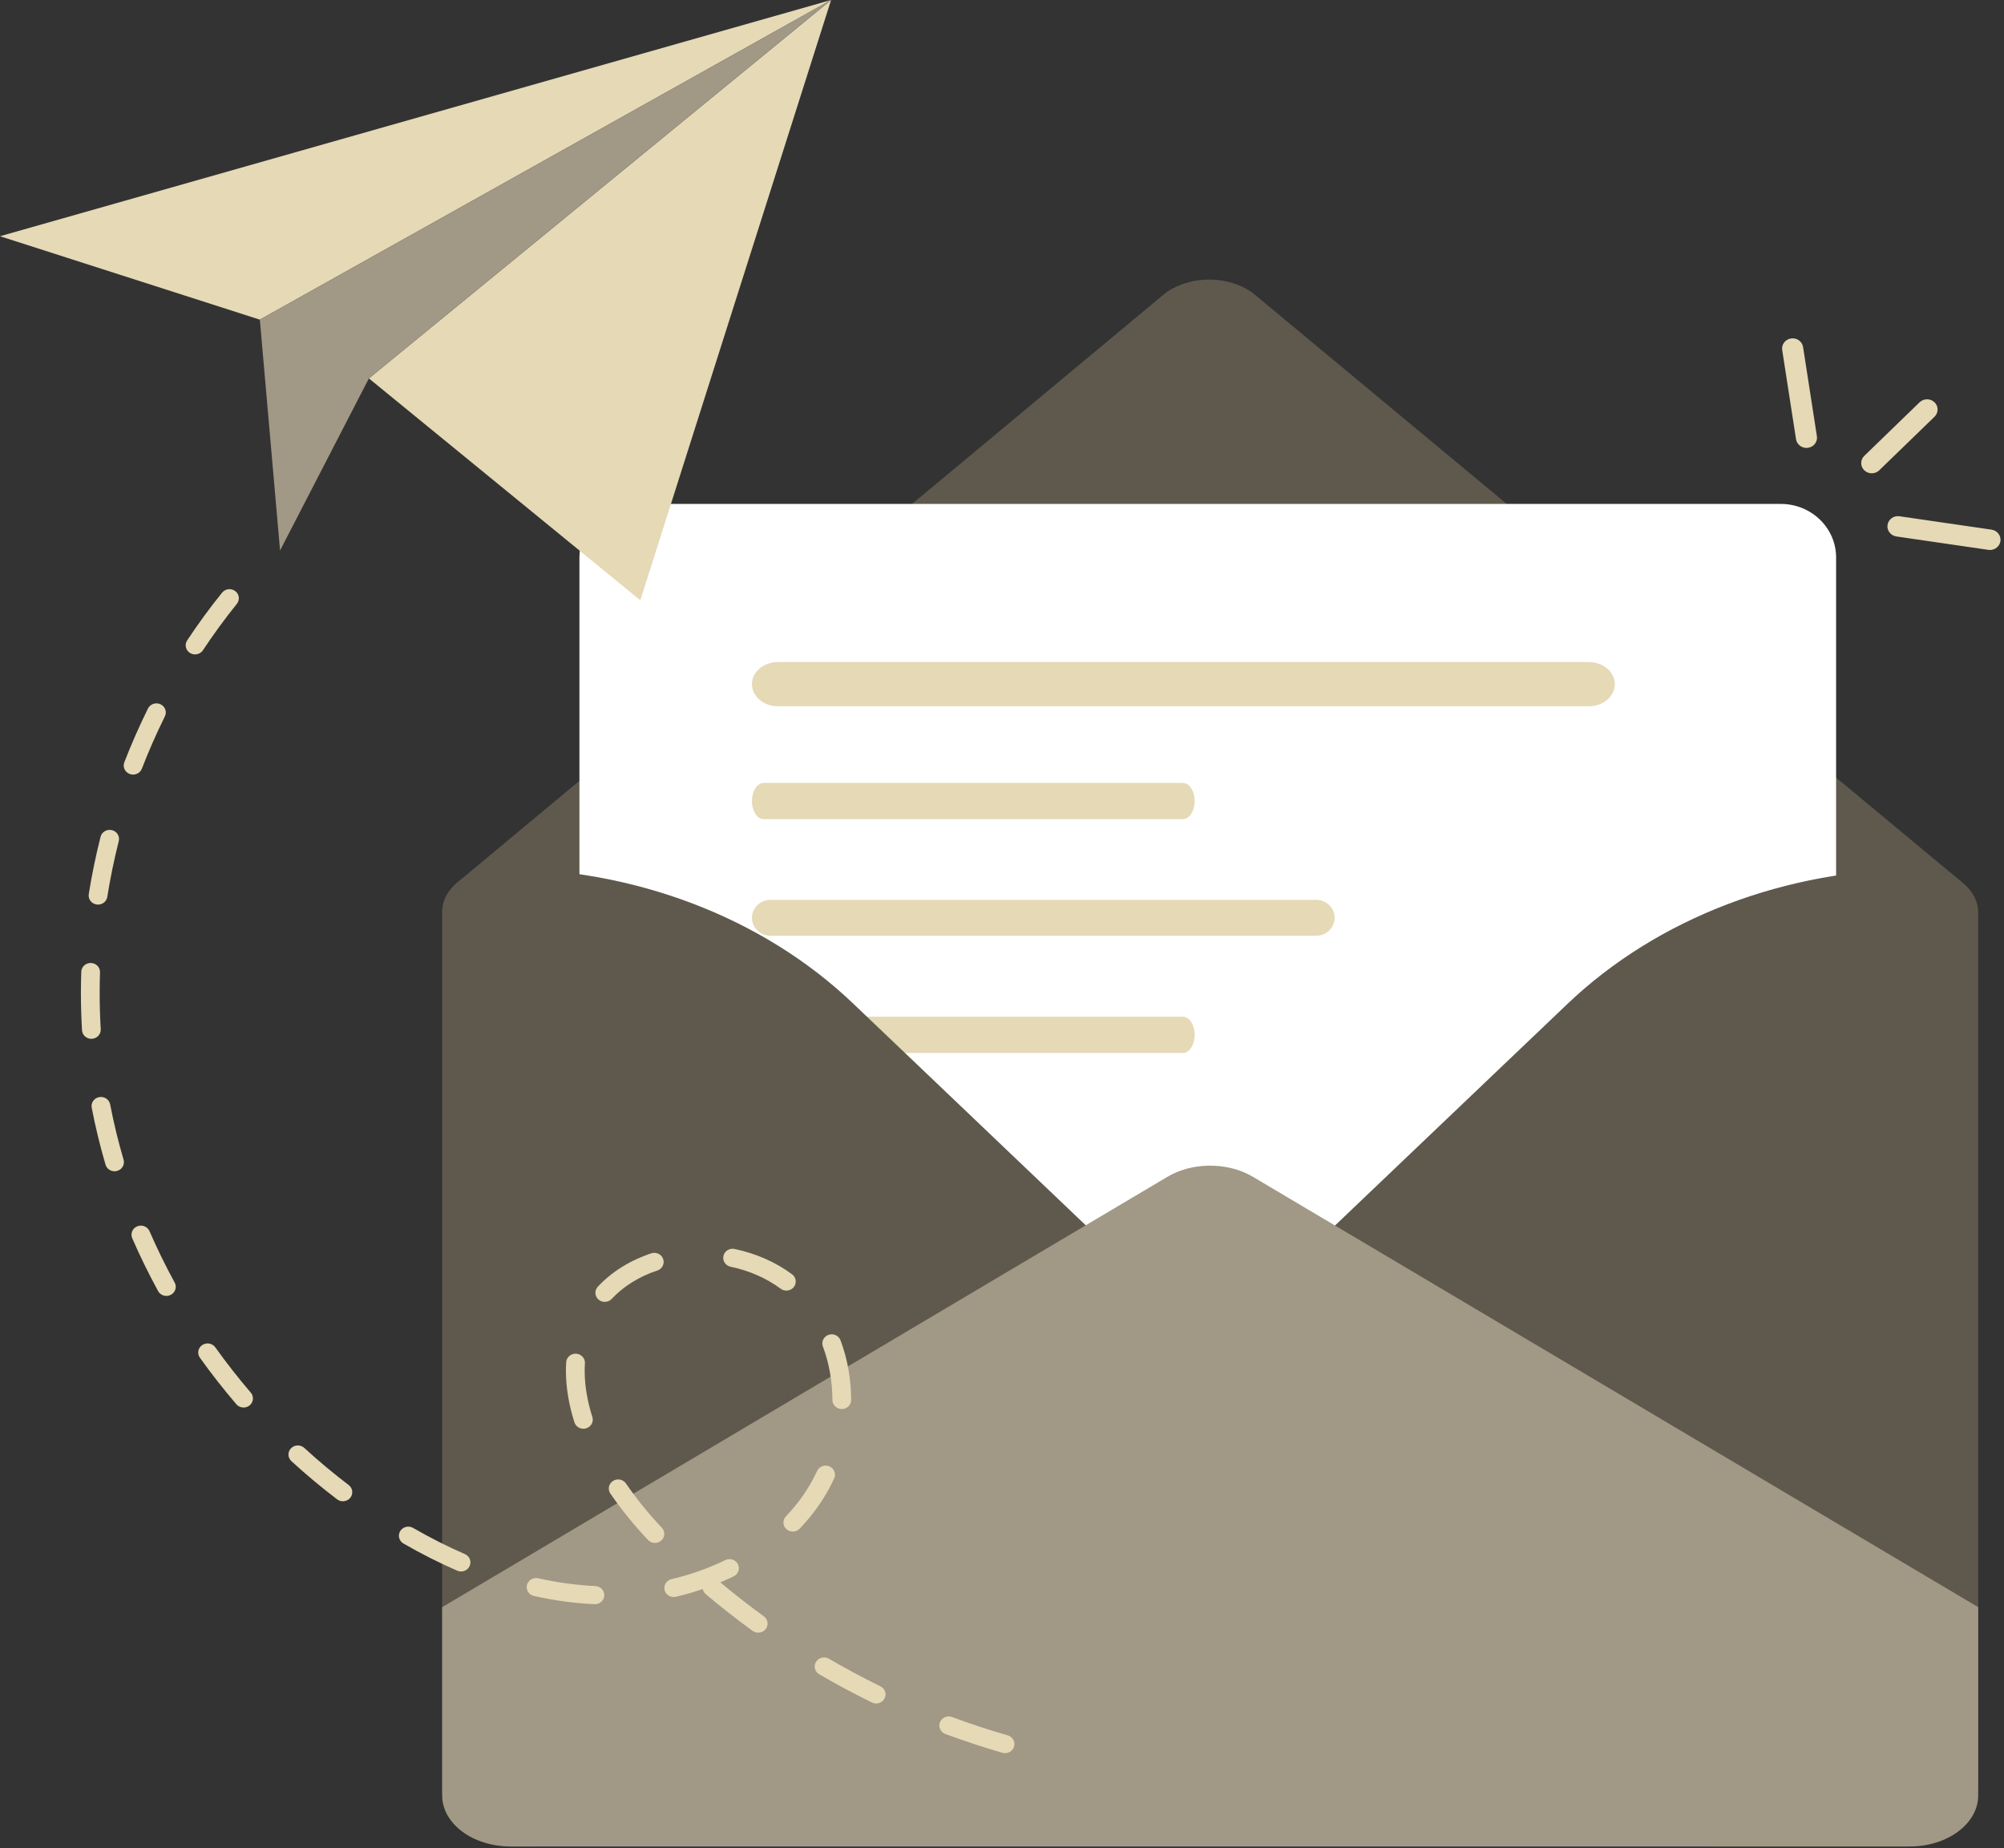 <svg width="321" height="296" viewBox="0 0 321 296" fill="none" xmlns="http://www.w3.org/2000/svg">
<rect x="0" y="0" width="321" height="296" fill="#333333" stroke="none"/>
<path d="M186.85 46.788L73.066 141.488L75.184 184.336C75.184 189.447 81.549 261.909 87.602 261.909L193.845 193.032L289.575 254.838C295.628 254.838 307.315 187.498 307.315 182.387L314.391 141.387L200.508 46.788C196.512 44.1 190.846 44.1 186.85 46.788Z" fill="#5F594D"/>
<path d="M285.249 80.705H101.67C96.778 80.705 92.812 84.546 92.812 89.285V270.435C92.812 275.174 96.778 279.016 101.67 279.016H285.249C290.141 279.016 294.107 275.174 294.107 270.435V89.285C294.107 84.546 290.141 80.705 285.249 80.705Z" fill="white"/>
<path d="M189.473 168.632H122.334C121.292 168.632 120.447 167.333 120.447 165.732C120.447 164.13 121.292 162.832 122.334 162.832H189.473C190.515 162.832 191.359 164.13 191.359 165.732C191.359 167.333 190.515 168.632 189.473 168.632Z" fill="#E5D9B6"/>
<path d="M210.816 144.113H123.415C121.776 144.113 120.447 145.4 120.447 146.987C120.447 148.575 121.776 149.862 123.415 149.862H210.816C212.455 149.862 213.784 148.575 213.784 146.987C213.784 145.4 212.455 144.113 210.816 144.113Z" fill="#E5D9B6"/>
<path d="M254.479 113.114H124.629C122.319 113.114 120.446 111.527 120.446 109.571C120.446 107.615 122.319 106.028 124.629 106.028H254.479C256.789 106.028 258.662 107.615 258.662 109.571C258.662 111.527 256.789 113.114 254.479 113.114Z" fill="#E5D9B6"/>
<path d="M189.473 131.191H122.334C121.292 131.191 120.447 129.892 120.447 128.291C120.447 126.689 121.292 125.391 122.334 125.391H189.473C190.515 125.391 191.359 126.689 191.359 128.291C191.359 129.892 190.515 131.191 189.473 131.191Z" fill="#E5D9B6"/>
<path d="M196.178 213.102L251.082 160.771C265.501 147.028 286.081 139.175 307.681 139.175C312.753 139.175 316.866 142.297 316.866 146.149V286.021C316.866 289.873 310.008 295.721 304.935 295.721H273.738L196.177 221.794C193.583 219.321 193.583 215.576 196.177 213.104L196.178 213.102Z" fill="#5F594D"/>
<path d="M191.513 213.006L136.61 160.675C122.191 146.932 101.61 139.079 80.01 139.079C74.938 139.079 70.825 142.202 70.825 146.054V286.764C70.825 290.616 76.712 295.721 81.786 295.721L113.953 295.625L191.515 221.698C194.108 219.225 194.108 215.481 191.515 213.009L191.513 213.006Z" fill="#5F594D"/>
<path d="M316.865 257.391V287.555C316.865 292.064 311.958 295.718 305.906 295.718H81.785C75.733 295.718 70.825 292.064 70.825 287.555V257.391L187.017 188.46C188.908 187.34 191.173 186.747 193.459 186.688C196.002 186.621 198.569 187.213 200.676 188.46L316.868 257.391H316.865Z" fill="#A19885"/>
<path d="M133.124 0L106.786 82.861L102.567 96.138L90.536 86.303L59.089 60.603L133.124 0Z" fill="#E5D9B6"/>
<path d="M133.122 0L41.621 51.194L0 37.833L133.122 0Z" fill="#E5D9B6"/>
<path d="M133.122 0L59.09 60.603L44.86 88.163L41.621 51.194L133.122 0Z" fill="#A19885"/>
<path d="M160.991 280.775C160.85 280.775 160.705 280.756 160.561 280.714C157.498 279.83 154.425 278.817 151.427 277.704C150.652 277.415 150.265 276.574 150.561 275.823C150.859 275.072 151.727 274.697 152.502 274.985C155.43 276.072 158.43 277.06 161.419 277.923C162.213 278.153 162.667 278.963 162.43 279.734C162.236 280.366 161.638 280.775 160.991 280.775ZM140.341 272.816C140.114 272.816 139.883 272.767 139.666 272.66C136.809 271.265 133.967 269.744 131.223 268.143C130.512 267.728 130.283 266.834 130.711 266.144C131.139 265.456 132.061 265.233 132.773 265.648C135.454 267.213 138.229 268.697 141.02 270.061C141.76 270.423 142.058 271.298 141.685 272.016C141.421 272.524 140.892 272.816 140.342 272.816H140.341ZM121.45 261.478C121.137 261.478 120.822 261.383 120.552 261.188C117.983 259.327 115.458 257.349 113.05 255.311C112.79 255.091 112.626 254.803 112.565 254.497C111.166 254.975 109.73 255.387 108.267 255.73C107.462 255.919 106.649 255.439 106.454 254.658C106.259 253.876 106.755 253.09 107.561 252.901C110.592 252.189 113.492 251.164 116.177 249.853C116.918 249.492 117.821 249.78 118.195 250.498C118.567 251.215 118.27 252.092 117.529 252.452C116.829 252.795 116.116 253.118 115.39 253.423C117.633 255.305 119.973 257.132 122.353 258.857C123.017 259.338 123.153 260.249 122.656 260.894C122.362 261.277 121.91 261.478 121.451 261.478H121.45ZM95.298 256.919C95.274 256.919 95.25 256.919 95.226 256.918C92.049 256.772 88.787 256.328 85.529 255.601C84.721 255.42 84.216 254.639 84.403 253.856C84.589 253.073 85.396 252.583 86.204 252.764C89.286 253.452 92.37 253.872 95.367 254.01C96.196 254.048 96.836 254.73 96.795 255.532C96.758 256.312 96.092 256.919 95.296 256.919H95.298ZM73.849 251.677C73.643 251.677 73.436 251.636 73.236 251.549C70.383 250.311 67.489 248.85 64.63 247.203C63.916 246.792 63.682 245.898 64.107 245.207C64.531 244.516 65.453 244.289 66.167 244.701C68.926 246.29 71.717 247.7 74.465 248.891C75.222 249.22 75.561 250.08 75.222 250.814C74.972 251.354 74.424 251.675 73.85 251.675L73.849 251.677ZM104.907 247.105C104.501 247.105 104.096 246.946 103.8 246.633C101.557 244.265 99.528 241.763 97.767 239.196C97.308 238.526 97.495 237.623 98.186 237.179C98.877 236.733 99.81 236.915 100.268 237.585C101.943 240.026 103.876 242.408 106.012 244.666C106.573 245.258 106.532 246.179 105.921 246.722C105.632 246.978 105.269 247.105 104.905 247.105H104.907ZM126.993 245.29C126.629 245.29 126.263 245.162 125.974 244.904C125.365 244.359 125.327 243.439 125.889 242.848C126.828 241.862 127.697 240.813 128.474 239.729C129.393 238.446 130.203 237.052 130.879 235.583C131.217 234.85 132.105 234.519 132.863 234.847C133.62 235.174 133.961 236.035 133.623 236.77C132.871 238.404 131.969 239.957 130.942 241.389C130.086 242.583 129.129 243.738 128.097 244.821C127.801 245.133 127.397 245.29 126.993 245.29ZM54.925 240.433C54.6 240.433 54.273 240.331 53.998 240.123C51.482 238.209 49.017 236.151 46.675 234.004C46.073 233.453 46.046 232.531 46.615 231.946C47.184 231.361 48.135 231.336 48.739 231.888C51.015 233.974 53.409 235.974 55.853 237.832C56.505 238.328 56.619 239.244 56.107 239.876C55.811 240.241 55.369 240.433 54.925 240.433ZM93.446 228.815C92.804 228.815 92.209 228.414 92.011 227.788C91.107 224.944 90.649 222.173 90.649 219.55C90.649 219.086 90.664 218.618 90.692 218.163C90.743 217.361 91.454 216.751 92.283 216.798C93.111 216.847 93.742 217.537 93.692 218.339C93.666 218.736 93.654 219.144 93.654 219.55C93.654 221.882 94.067 224.365 94.885 226.931C95.129 227.699 94.685 228.514 93.892 228.75C93.745 228.794 93.596 228.815 93.449 228.815H93.446ZM134.839 225.663C134.012 225.663 133.339 225.015 133.336 224.213C133.324 221.205 132.811 218.321 131.81 215.642C131.528 214.886 131.932 214.051 132.711 213.779C133.491 213.505 134.353 213.897 134.636 214.652C135.753 217.645 136.327 220.858 136.341 224.202C136.344 225.005 135.674 225.66 134.845 225.663H134.839ZM39.016 225.42C38.584 225.42 38.156 225.241 37.86 224.894C35.812 222.506 33.845 219.997 32.017 217.435C31.545 216.774 31.715 215.867 32.399 215.41C33.081 214.953 34.017 215.118 34.488 215.78C36.267 218.27 38.179 220.711 40.171 223.034C40.701 223.653 40.614 224.57 39.975 225.084C39.694 225.309 39.355 225.42 39.016 225.42ZM96.87 208.5C96.511 208.5 96.151 208.376 95.864 208.124C95.248 207.586 95.202 206.664 95.757 206.069C97.979 203.689 100.938 201.841 104.318 200.723C105.104 200.464 105.957 200.87 106.224 201.63C106.492 202.39 106.073 203.218 105.288 203.477C102.391 204.435 99.866 206.007 97.985 208.021C97.689 208.338 97.281 208.5 96.87 208.5ZM26.651 207.542C26.114 207.542 25.593 207.261 25.324 206.768C23.817 204.014 22.423 201.166 21.179 198.306C20.858 197.565 21.217 196.712 21.981 196.399C22.746 196.087 23.626 196.435 23.949 197.176C25.157 199.958 26.513 202.726 27.978 205.404C28.367 206.114 28.087 206.995 27.355 207.372C27.131 207.487 26.889 207.542 26.651 207.542ZM125.959 206.692C125.641 206.692 125.318 206.595 125.046 206.391C122.79 204.713 120.017 203.496 117.031 202.87C116.219 202.7 115.704 201.925 115.88 201.141C116.056 200.355 116.853 199.854 117.666 200.026C121.085 200.741 124.269 202.144 126.876 204.082C127.534 204.571 127.658 205.486 127.152 206.123C126.856 206.497 126.41 206.692 125.959 206.692ZM18.348 187.583C17.693 187.583 17.092 187.165 16.904 186.525C16.021 183.518 15.276 180.448 14.691 177.402C14.54 176.612 15.078 175.852 15.893 175.705C16.709 175.558 17.493 176.079 17.645 176.869C18.212 179.827 18.935 182.808 19.793 185.727C20.02 186.5 19.557 187.305 18.759 187.526C18.621 187.564 18.483 187.582 18.348 187.582V187.583ZM14.636 166.369C13.846 166.369 13.185 165.773 13.138 164.998C13.02 163.035 12.96 161.038 12.96 159.061C12.96 157.923 12.979 156.768 13.018 155.629C13.045 154.826 13.744 154.197 14.57 154.223C15.399 154.25 16.049 154.924 16.021 155.727C15.983 156.835 15.964 157.957 15.964 159.063C15.964 160.983 16.022 162.923 16.137 164.83C16.185 165.632 15.552 166.32 14.725 166.368C14.694 166.369 14.664 166.371 14.636 166.371V166.369ZM15.704 144.875C15.627 144.875 15.551 144.869 15.474 144.857C14.654 144.735 14.092 143.991 14.218 143.198C14.707 140.127 15.342 137.037 16.108 134.014C16.306 133.234 17.119 132.757 17.925 132.947C18.731 133.139 19.223 133.927 19.025 134.708C18.28 137.648 17.661 140.654 17.186 143.641C17.072 144.36 16.432 144.875 15.704 144.875ZM21.317 124.053C21.142 124.053 20.964 124.022 20.79 123.96C20.014 123.677 19.62 122.839 19.911 122.086C21.041 119.167 22.318 116.269 23.704 113.471C24.063 112.747 24.96 112.441 25.708 112.79C26.456 113.138 26.77 114.008 26.411 114.732C25.062 117.451 23.821 120.27 22.723 123.108C22.497 123.693 21.924 124.053 21.316 124.053H21.317ZM31.244 104.803C30.966 104.803 30.686 104.728 30.435 104.573C29.737 104.139 29.533 103.239 29.98 102.563C31.721 99.93 33.603 97.356 35.574 94.915C36.085 94.282 37.03 94.17 37.683 94.665C38.337 95.16 38.452 96.076 37.941 96.709C36.029 99.078 34.203 101.576 32.511 104.133C32.224 104.567 31.739 104.804 31.245 104.804L31.244 104.803Z" fill="#E5D9B6"/>
<path d="M299.817 75.473C299.471 75.473 299.125 75.345 298.862 75.09C298.333 74.579 298.333 73.749 298.862 73.238L307.718 64.659C308.247 64.148 309.102 64.148 309.629 64.659C310.158 65.169 310.158 65.999 309.629 66.51L300.773 75.09C300.509 75.345 300.163 75.473 299.817 75.473Z" fill="#E5D9B6"/>
<path d="M299.818 75.801C299.366 75.801 298.942 75.631 298.623 75.322C298.304 75.013 298.128 74.602 298.128 74.164C298.128 73.727 298.304 73.316 298.623 73.007L307.48 64.427C308.139 63.79 309.211 63.79 309.869 64.427C310.188 64.736 310.364 65.147 310.364 65.585C310.364 66.022 310.188 66.433 309.869 66.742L301.013 75.322C300.694 75.631 300.269 75.801 299.818 75.801ZM308.674 64.603C308.415 64.603 308.155 64.698 307.957 64.89L299.1 73.469C298.908 73.655 298.803 73.901 298.803 74.163C298.803 74.425 298.908 74.672 299.1 74.857C299.292 75.043 299.546 75.145 299.816 75.145C300.087 75.145 300.342 75.043 300.533 74.857L309.389 66.277C309.581 66.091 309.686 65.845 309.686 65.584C309.686 65.322 309.581 65.074 309.389 64.89C309.197 64.705 308.932 64.603 308.673 64.603H308.674Z" fill="#E5D9B6"/>
<path d="M318.757 87.752C318.691 87.752 318.623 87.747 318.554 87.738L303.814 85.593C303.077 85.486 302.568 84.82 302.679 84.105C302.79 83.39 303.478 82.898 304.216 83.005L318.955 85.15C319.693 85.257 320.201 85.923 320.091 86.638C319.991 87.287 319.414 87.754 318.755 87.754L318.757 87.752Z" fill="#E5D9B6"/>
<path d="M318.756 88.079C318.672 88.079 318.587 88.072 318.503 88.061L303.764 85.916C302.842 85.782 302.206 84.947 302.345 84.054C302.483 83.163 303.345 82.545 304.267 82.68L319.006 84.824C319.928 84.958 320.564 85.793 320.425 86.686C320.302 87.481 319.585 88.079 318.756 88.079ZM304.015 83.316C303.522 83.316 303.088 83.665 303.014 84.153C302.931 84.688 303.312 85.189 303.865 85.269L318.605 87.414C318.655 87.422 318.706 87.424 318.757 87.424C319.253 87.424 319.685 87.064 319.758 86.588C319.84 86.052 319.459 85.551 318.906 85.471L304.167 83.326C304.115 83.319 304.065 83.316 304.015 83.316Z" fill="#E5D9B6"/>
<path d="M289.355 71.409C288.697 71.409 288.121 70.943 288.02 70.293L285.806 56.015C285.695 55.3 286.204 54.633 286.941 54.526C287.678 54.419 288.367 54.911 288.478 55.626L290.692 69.904C290.803 70.619 290.295 71.286 289.557 71.393C289.489 71.403 289.421 71.407 289.354 71.407L289.355 71.409Z" fill="#E5D9B6"/>
<path d="M289.356 71.736C288.528 71.736 287.81 71.137 287.687 70.342L285.473 56.063C285.406 55.631 285.517 55.199 285.786 54.848C286.053 54.497 286.447 54.267 286.894 54.203C287.34 54.137 287.785 54.245 288.148 54.505C288.512 54.764 288.748 55.147 288.816 55.579L291.029 69.858C291.097 70.29 290.986 70.722 290.717 71.073C290.45 71.425 290.056 71.654 289.609 71.718C289.525 71.73 289.44 71.736 289.356 71.736ZM287.145 54.839C287.095 54.839 287.044 54.843 286.993 54.85C286.725 54.889 286.488 55.026 286.328 55.237C286.167 55.448 286.101 55.707 286.141 55.966L288.355 70.245C288.429 70.722 288.859 71.082 289.355 71.082C289.406 71.082 289.456 71.078 289.508 71.071C289.775 71.032 290.012 70.894 290.173 70.684C290.333 70.473 290.4 70.214 290.359 69.954L288.145 55.676C288.105 55.416 287.963 55.187 287.745 55.032C287.568 54.906 287.36 54.839 287.145 54.839Z" fill="#E5D9B6"/>
</svg>
